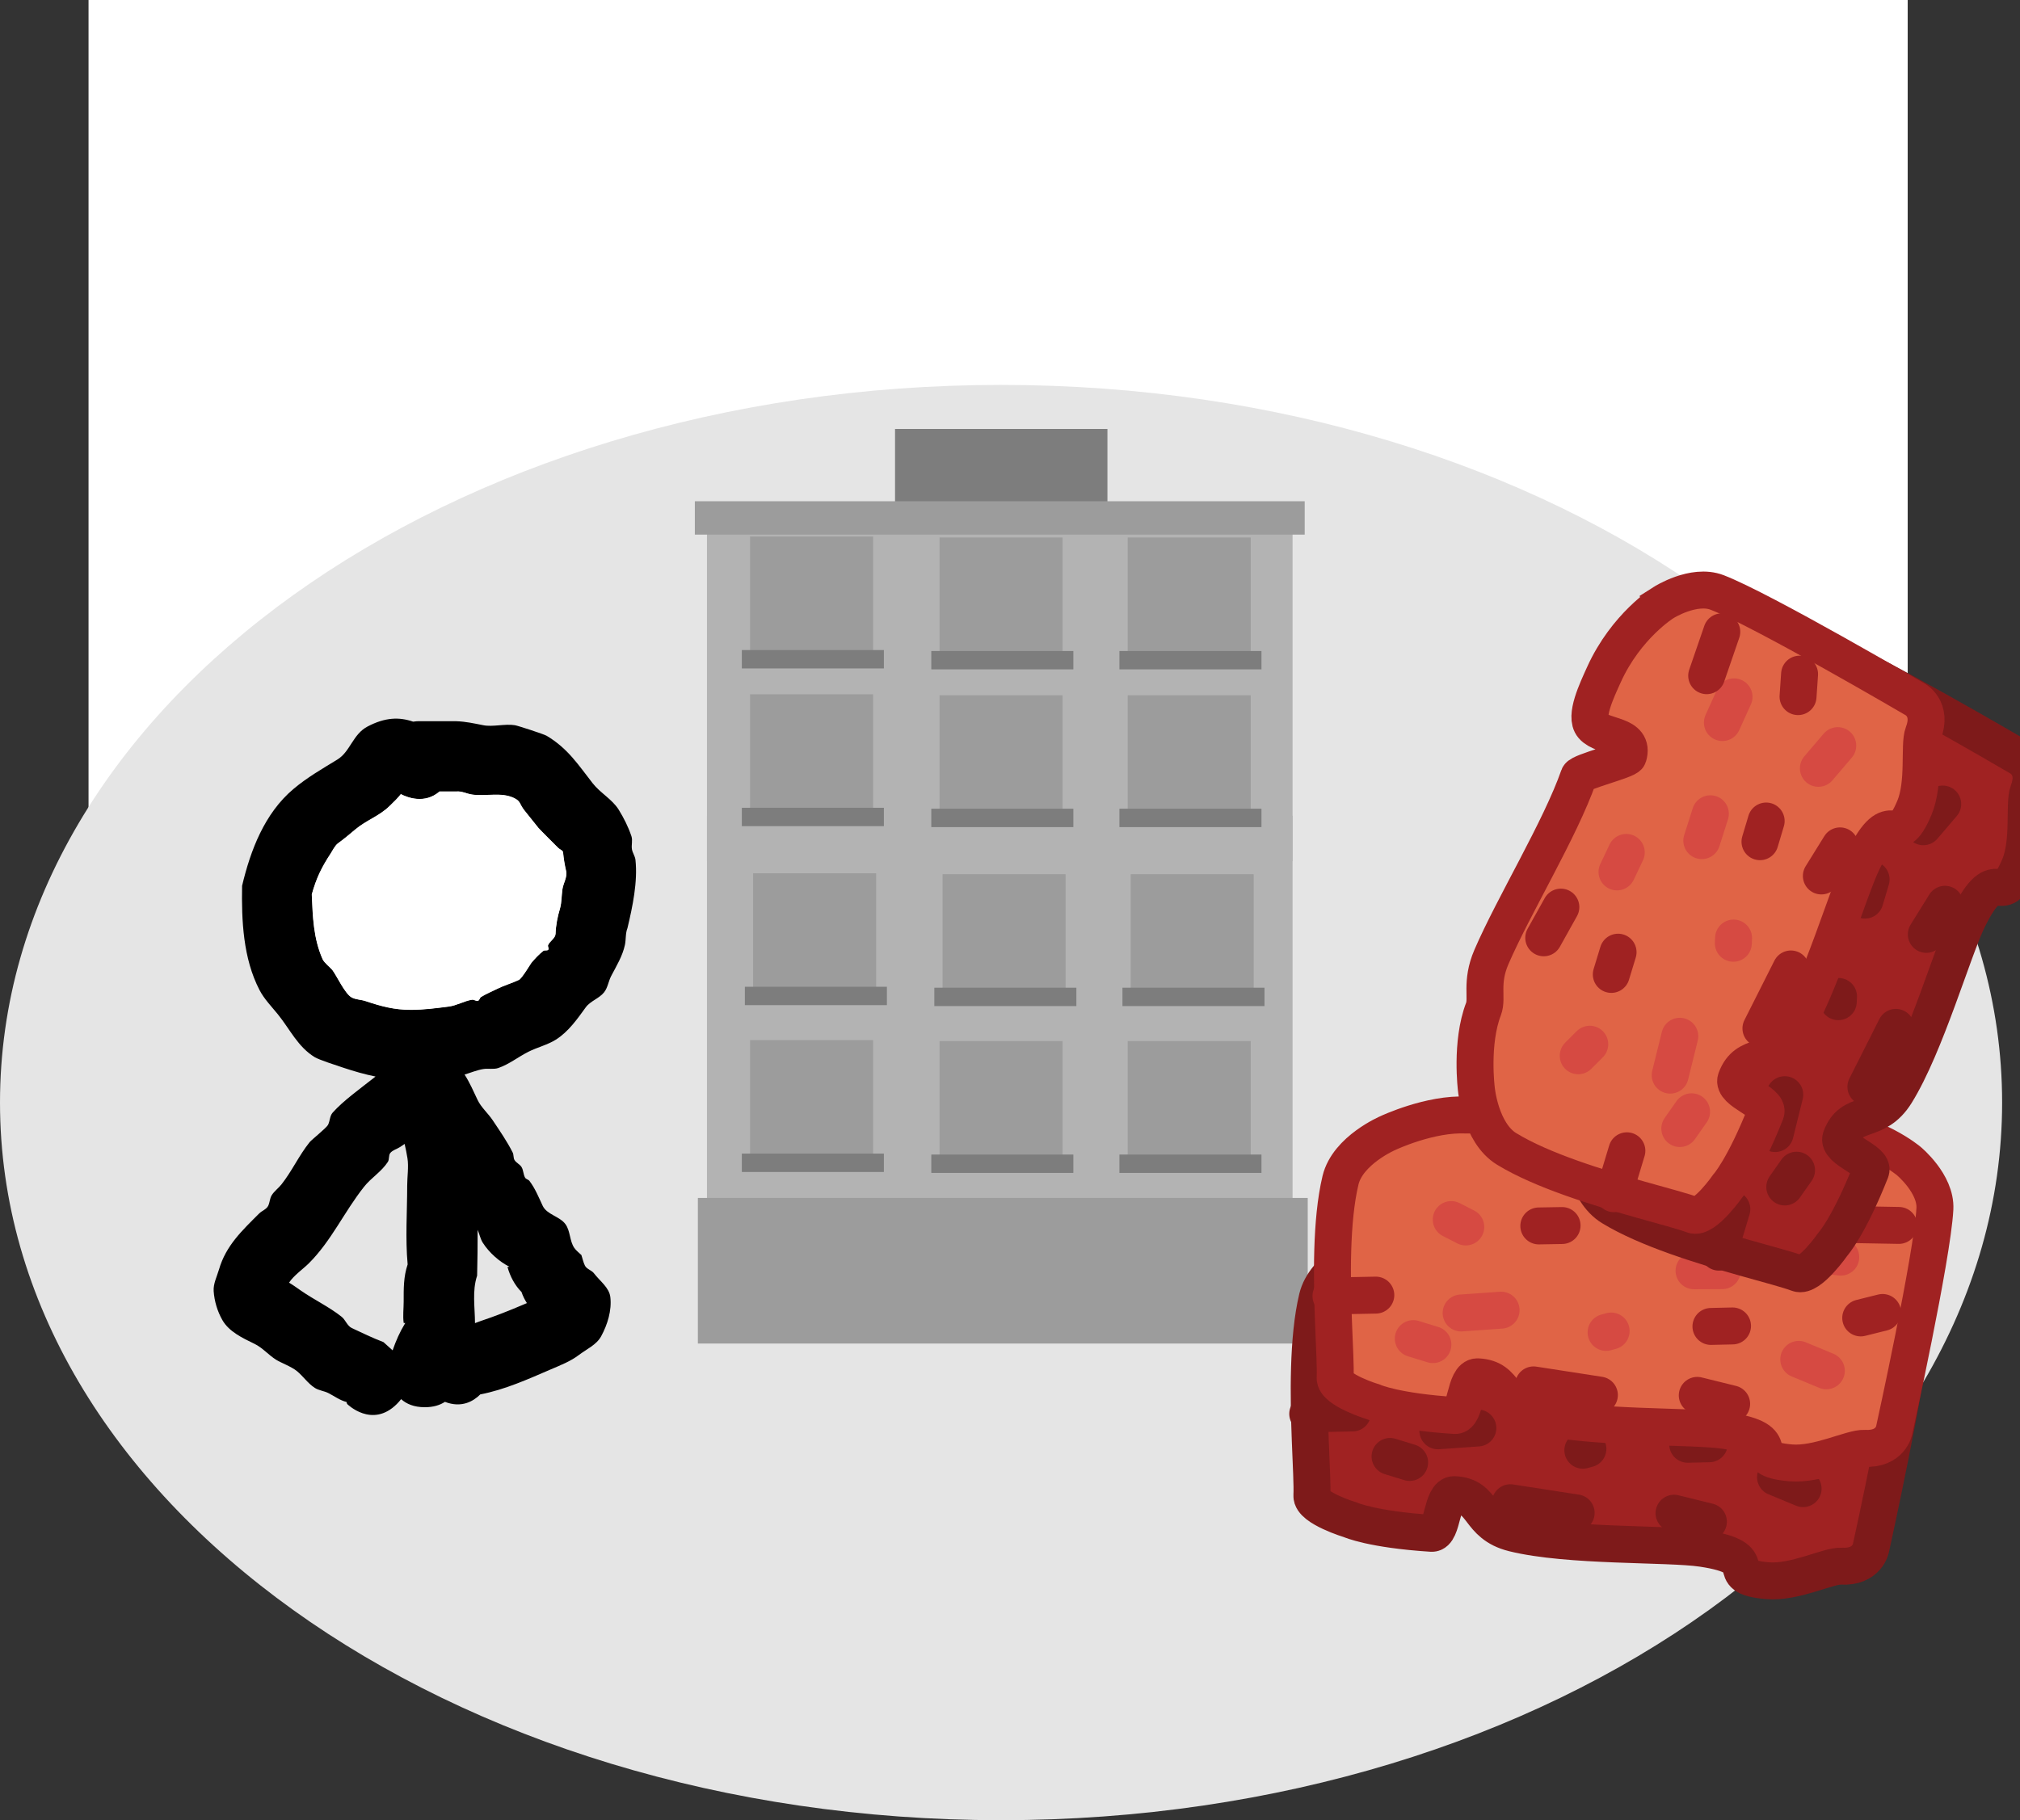 <svg version="1.1" xmlns="http://www.w3.org/2000/svg" xmlns:xlink="http://www.w3.org/1999/xlink" width="574.081" height="517.416" viewBox="0,0,574.081,517.416"><rect x="0" y="0" width="574.081" height="517.416" fill="#333333" stroke="none"/><g transform="translate(44.563,13.1)"><g data-paper-data="{&quot;isPaintingLayer&quot;:true}" fill-rule="nonzero" stroke-linejoin="miter" stroke-miterlimit="10" stroke-dasharray="" stroke-dashoffset="0" style="mix-blend-mode: normal"><path d="M-19.4,374.9v-388h517v388z" fill="#ffffff" stroke="none" stroke-width="0" stroke-linecap="butt"/><path d="M-44.563,300.316c0,-112.666 127.375,-204 284.5,-204c157.125,0 284.5,91.334 284.5,204c0,112.666 -127.375,204 -284.5,204c-157.125,0 -284.5,-91.334 -284.5,-204z" fill="#e5e5e5" stroke="none" stroke-width="0" stroke-linecap="butt"/><path d="M156.357,341.227v-122.447h166.424v122.447z" fill="#b3b3b3" stroke="none" stroke-width="0" stroke-linecap="butt"/><path d="M153.77,368.82v-41.39h173.322v41.39z" fill="#9c9c9c" stroke="none" stroke-width="0" stroke-linecap="butt"/><path d="M169.471,270.103v-34.963h34.963v34.963z" fill="#9c9c9c" stroke="none" stroke-width="0" stroke-linecap="butt"/><path d="M167.128,272.626v-5.226h40.369v5.226z" fill="#7d7d7d" stroke="none" stroke-width="0" stroke-linecap="butt"/><path d="M223.317,270.371v-34.963h34.963v34.963z" fill="#9c9c9c" stroke="none" stroke-width="0" stroke-linecap="butt"/><path d="M220.975,272.894v-5.226h40.369v5.226z" fill="#7d7d7d" stroke="none" stroke-width="0" stroke-linecap="butt"/><path d="M276.78,270.371v-34.963h34.963v34.963z" fill="#9c9c9c" stroke="none" stroke-width="0" stroke-linecap="butt"/><path d="M274.437,272.894v-5.226h40.369v5.226z" fill="#7d7d7d" stroke="none" stroke-width="0" stroke-linecap="butt"/><path d="M168.608,317.53v-34.963h34.963v34.963z" fill="#9c9c9c" stroke="none" stroke-width="0" stroke-linecap="butt"/><path d="M166.266,320.053v-5.226h40.369v5.226z" fill="#7d7d7d" stroke="none" stroke-width="0" stroke-linecap="butt"/><path d="M222.455,317.797v-34.963h34.963v34.963z" fill="#9c9c9c" stroke="none" stroke-width="0" stroke-linecap="butt"/><path d="M220.112,320.321v-5.226h40.369v5.226z" fill="#7d7d7d" stroke="none" stroke-width="0" stroke-linecap="butt"/><path d="M275.918,317.797v-34.963h34.963v34.963z" fill="#9c9c9c" stroke="none" stroke-width="0" stroke-linecap="butt"/><path d="M273.575,320.321v-5.226h40.369v5.226z" fill="#7d7d7d" stroke="none" stroke-width="0" stroke-linecap="butt"/><path d="M209.806,140.742v-31.905h60.361v31.905z" fill="#7d7d7d" stroke="none" stroke-width="0" stroke-linecap="butt"/><path d="M156.357,231.716v-101.753h166.424v101.753z" fill="#b3b3b3" stroke="#000000" stroke-width="0" stroke-linecap="butt"/><path d="M168.608,174.388v-34.963h34.963v34.963z" fill="#9c9c9c" stroke="none" stroke-width="0" stroke-linecap="butt"/><path d="M166.266,176.911v-5.226h40.369v5.226z" fill="#7d7d7d" stroke="none" stroke-width="0" stroke-linecap="butt"/><path d="M222.455,174.656v-34.963h34.963v34.963z" fill="#9c9c9c" stroke="none" stroke-width="0" stroke-linecap="butt"/><path d="M220.112,177.179v-5.226h40.369v5.226z" fill="#7d7d7d" stroke="none" stroke-width="0" stroke-linecap="butt"/><path d="M275.918,174.656v-34.963h34.963v34.963z" fill="#9c9c9c" stroke="none" stroke-width="0" stroke-linecap="butt"/><path d="M273.575,177.179v-5.226h40.369v5.226z" fill="#7d7d7d" stroke="none" stroke-width="0" stroke-linecap="butt"/><path d="M168.608,219.227v-34.963h34.963v34.963z" fill="#9c9c9c" stroke="none" stroke-width="0" stroke-linecap="butt"/><path d="M166.266,221.75v-5.226h40.369v5.226z" fill="#7d7d7d" stroke="none" stroke-width="0" stroke-linecap="butt"/><path d="M222.455,219.495v-34.963h34.963v34.963z" fill="#9c9c9c" stroke="none" stroke-width="0" stroke-linecap="butt"/><path d="M220.112,222.018v-5.226h40.369v5.226z" fill="#7d7d7d" stroke="none" stroke-width="0" stroke-linecap="butt"/><path d="M275.918,219.495v-34.963h34.963v34.963z" fill="#9c9c9c" stroke="none" stroke-width="0" stroke-linecap="butt"/><path d="M273.575,222.018v-5.226h40.369v5.226z" fill="#7d7d7d" stroke="none" stroke-width="0" stroke-linecap="butt"/><path d="M152.908,138.873v-9.485h173.322v9.485z" fill="#9c9c9c" stroke="none" stroke-width="0" stroke-linecap="butt"/><path d="M68.232,385.995c-7.071,7.071 -14.142,0 -14.142,0l-0.186,-0.565c-1.853,-0.454 -3.435,-1.661 -5.136,-2.523c-1.23,-0.623 -2.702,-0.734 -3.864,-1.477c-1.958,-1.253 -3.287,-3.298 -5.083,-4.773c-1.557,-1.279 -4.534,-2.36 -5.917,-3.227c-2.153,-1.349 -3.85,-3.415 -6.136,-4.523c-3.397,-1.647 -7.235,-3.45 -9.113,-6.726c-1.43,-2.494 -2.298,-5.389 -2.493,-8.257c-0.143,-2.11 0.924,-4.131 1.513,-6.162c1.976,-6.807 6.598,-11.091 11.416,-15.909c0.794,-0.794 2.069,-1.178 2.565,-2.186c0.465,-0.946 0.444,-2.104 1,-3c0.729,-1.175 1.915,-1.999 2.773,-3.083c2.968,-3.751 4.994,-8.264 8,-12c0.548,-0.681 4.797,-4.078 5.227,-4.917c0.562,-1.098 0.491,-2.535 1.304,-3.462c2.917,-3.327 8.124,-7.053 11.863,-10.014c0.112,-0.089 0.224,-0.18 0.335,-0.273c-3.026,-0.606 -6.016,-1.463 -9.157,-2.507c-1.913,-0.635 -6.885,-2.245 -8.095,-2.98c-4.85,-2.949 -7.083,-7.983 -10.476,-12.167c-1.828,-2.254 -3.915,-4.369 -5.25,-6.946c-4.657,-8.991 -5.117,-19.761 -4.942,-29.615c2.399,-10.102 6.37,-20.582 14.585,-27.512c3.908,-3.297 8.166,-5.725 12.493,-8.379c3.693,-2.265 4.36,-7.182 8.59,-9.394c4.984,-2.607 8.95,-2.747 12.929,-1.374c0.806,-0.119 1.328,-0.119 1.328,-0.119c3,0 8,0 11,0c2.561,0.072 5.089,0.632 7.602,1.129c2.754,0.545 6.185,-0.465 9,0c0.909,0.15 8.239,2.536 9.039,3.013c6.039,3.598 8.993,8.275 13.092,13.518c2.109,2.698 5.559,4.55 7.379,7.493c1.468,2.374 2.735,4.903 3.62,7.55c0.391,1.169 -0.068,2.48 0.138,3.696c0.177,1.039 0.888,1.952 1,3c0.672,6.263 -0.826,13.32 -2.27,19.398c-0.607,1.502 -0.39,3.222 -0.73,4.806c-0.673,3.133 -2.397,5.956 -3.888,8.792c-0.791,1.505 -0.977,3.347 -2.036,4.676c-1.4,1.757 -3.898,2.449 -5.214,4.27c-2.377,3.289 -4.941,6.951 -8.476,9.167c-2.404,1.507 -5.249,2.167 -7.785,3.438c-2.904,1.455 -5.502,3.575 -8.574,4.627c-1.358,0.465 -2.881,0.061 -4.296,0.3c-1.812,0.306 -3.532,1.033 -5.295,1.563c0.009,0.013 0.013,0.02 0.013,0.02c1.446,2.255 2.519,4.731 3.663,7.153c1.03,2.182 2.976,3.806 4.315,5.814c1.998,2.996 4.069,5.968 5.685,9.186c0.329,0.655 0.142,1.51 0.523,2.136c0.491,0.805 1.515,1.192 2,2c0.542,0.904 0.479,2.084 1,3c0.252,0.444 0.917,0.512 1.227,0.917c1.623,2.126 2.638,4.66 3.773,7.083c1.169,2.496 4.791,2.979 6.441,5.187c1.451,1.944 1.175,4.821 2.559,6.813c0.538,0.774 1.333,1.333 2,2c0.333,1 0.535,2.054 1,3c0.495,1.008 1.885,1.292 2.565,2.186c1.657,2.183 4.351,4.05 4.661,6.774c0.432,3.792 -0.796,7.793 -2.62,11.145c-1.318,2.422 -4.141,3.649 -6.337,5.316c-2.372,1.8 -5.214,2.899 -7.949,4.075c-6.37,2.741 -13.119,5.797 -20.046,7.112c-1.985,1.978 -5.337,3.944 -10.056,2.124c-1.4,0.917 -3.258,1.525 -5.725,1.525c-3.109,0 -5.252,-0.967 -6.728,-2.299c-0.345,0.456 -0.743,0.913 -1.201,1.37zM69.064,312.997c-0.884,0.574 -2.035,0.829 -2.7,1.647c-0.553,0.681 -0.218,1.802 -0.696,2.538c-1.838,2.826 -4.737,4.509 -6.773,7.083c-5.697,7.199 -9.233,15.302 -15.662,21.731c-1.575,1.575 -4.315,3.464 -5.647,5.518c1.155,0.687 2.249,1.48 3.352,2.248c3.763,2.62 7.961,4.58 11.564,7.43c1.137,0.9 1.604,2.612 2.917,3.227c2.934,1.374 5.89,2.812 9,4l2.598,2.341c0.977,-2.793 2.041,-5.228 3.573,-7.732c0.077,-0.125 -0.409,0.043 -0.429,-0.102c-0.274,-1.981 0,-4 0,-6c0,-3.753 -0.066,-7.015 1.129,-10.602c-0.68,-7.361 -0.129,-15.004 -0.129,-22.398c0,-2.43 0.458,-5.385 0.075,-7.778c-0.22,-1.376 -0.493,-2.729 -0.807,-4.067c-0.453,0.314 -0.908,0.62 -1.365,0.917zM91.999,362.438c4.286,-1.429 8.198,-2.987 12.335,-4.752c0.282,-0.12 0.564,-0.241 0.845,-0.363c-0.629,-0.991 -1.157,-2.038 -1.524,-3.141c-1.917,-1.917 -3.255,-4.482 -3.98,-7.095c-0.049,-0.176 0.703,-0.01 0.54,-0.092c-2.84,-1.428 -5.751,-3.986 -7.559,-6.813c-0.708,-1.106 -0.947,-2.486 -1.478,-3.684c0.001,4.344 -0.023,8.687 -0.145,13.029c-1.447,4.34 -0.615,8.958 -0.604,13.494c0.51,-0.198 1.029,-0.402 1.571,-0.583zM80.358,211.924c-4.223,3.652 -9.14,1.709 -10.989,0.752c-0.858,1.123 -1.787,1.996 -3.136,3.319c-3.03,2.971 -6.591,4.03 -9.731,6.662c-1.636,1.371 -3.27,2.75 -5,4c-0.825,0.596 -1.673,2.285 -2.019,2.814c-2.638,4.025 -4.097,7.016 -5.395,11.675c0.266,6.318 0.443,12.465 3.058,18.385c0.46,1.041 2.276,2.455 2.75,3.054c1.204,1.521 3.57,6.787 5.524,7.833c1.186,0.635 2.629,0.593 3.905,1.02c4.536,1.518 8.165,2.487 12.838,2.487c3.778,0 7.044,-0.455 10.778,-0.925c2.282,-0.287 4.35,-1.573 6.62,-1.946c0.569,-0.094 1.152,0.466 1.704,0.3c0.444,-0.134 0.485,-0.833 0.879,-1.078c1.442,-0.896 3.028,-1.537 4.547,-2.295c2.005,-1.001 4.19,-1.602 6.215,-2.562c0.838,-0.397 3.32,-4.592 3.524,-4.833c1.032,-1.223 2.132,-2.41 3.394,-3.394c0.377,-0.294 1.091,0.033 1.393,-0.337c0.279,-0.342 -0.219,-0.922 -0.036,-1.324c0.53,-1.166 2.067,-1.929 2.112,-3.208c0.085,-2.434 0.564,-4.863 1.27,-7.194c0.489,-1.756 0.418,-3.622 0.676,-5.426c0.249,-1.743 1.443,-3.459 1.054,-5.176c-0.396,-1.747 -0.705,-3.52 -0.862,-5.304c-0.053,-0.603 -0.901,-0.809 -1.339,-1.226c-0.247,-0.236 -5.296,-5.28 -5.662,-5.731c-1.347,-1.656 -2.677,-3.325 -4,-5c-1.434,-1.814 -0.986,-2.563 -2.908,-3.482c-3.723,-1.78 -7.979,-0.396 -11.961,-0.987c-1.478,-0.22 -2.91,-1.008 -4.398,-0.871c-1.601,0 -3.202,0 -4.804,0z" fill="#000000" stroke="none" stroke-width="0.5" stroke-linecap="butt"/><path d="M85.169,211.875c1.488,-0.137 2.927,0.653 4.405,0.873c3.982,0.591 8.252,-0.786 11.975,0.994c1.922,0.919 1.479,1.672 2.912,3.486c1.323,1.675 2.659,3.351 4.006,5.007c0.367,0.451 5.42,5.505 5.668,5.741c0.438,0.418 1.287,0.626 1.339,1.228c0.156,1.784 0.468,3.564 0.864,5.311c0.389,1.717 -0.804,3.44 -1.053,5.183c-0.258,1.804 -0.187,3.678 -0.676,5.434c-0.706,2.331 -1.186,4.771 -1.271,7.205c-0.045,1.28 -1.585,2.048 -2.114,3.213c-0.183,0.402 0.315,0.983 0.035,1.325c-0.302,0.37 -1.017,0.044 -1.393,0.338c-1.262,0.983 -2.366,2.177 -3.397,3.4c-0.203,0.241 -2.691,4.443 -3.53,4.841c-2.025,0.96 -4.218,1.568 -6.223,2.569c-1.519,0.758 -3.113,1.403 -4.555,2.299c-0.394,0.245 -0.437,0.945 -0.88,1.079c-0.552,0.166 -1.137,-0.393 -1.706,-0.299c-2.27,0.373 -4.349,1.661 -6.631,1.948c-3.734,0.47 -7.017,0.924 -10.795,0.924c-4.673,0 -8.319,-0.977 -12.855,-2.495c-1.276,-0.427 -2.723,-0.388 -3.909,-1.023c-1.954,-1.046 -4.328,-6.323 -5.532,-7.843c-0.474,-0.599 -2.293,-2.017 -2.753,-3.058c-2.615,-5.92 -2.797,-12.091 -3.063,-18.41c1.299,-4.659 2.761,-7.667 5.4,-11.692c0.346,-0.529 1.197,-2.222 2.022,-2.818c1.73,-1.25 3.37,-2.637 5.005,-4.008c3.141,-2.633 6.716,-3.703 9.746,-6.674c1.349,-1.323 2.285,-2.199 3.142,-3.322c1.849,0.957 6.783,2.898 11.006,-0.755c1.601,0 3.21,0.001 4.811,0.001z" data-paper-data="{&quot;noHover&quot;:false,&quot;origItem&quot;:[&quot;Path&quot;,{&quot;applyMatrix&quot;:true,&quot;segments&quot;:[[[160.7151,423.84872],[3.20249,0],[-8.44657,7.30439]],[[138.73707,425.35219],[3.69845,1.91483],[-1.7155,2.24577]],[[132.4647,431.99086],[2.69894,-2.64677],[-6.05932,5.94219]],[[113.00234,445.31556],[6.28116,-5.26532],[-3.27138,2.74231]],[[103.00234,453.31556],[3.45977,-2.50045],[-1.64937,1.19203]],[[98.96357,458.94272],[0.69294,-1.05722],[-5.27621,8.04996]],[[88.17271,482.29239],[2.59709,-9.31844],[0.53246,12.63676]],[[94.28887,519.06169],[-5.22922,-11.83943],[0.92001,2.08299]],[[99.7894,525.16894],[-0.94857,-1.19792],[2.40827,3.04133]],[[110.83718,540.8357],[-3.90707,-2.09185],[2.37202,1.26998]],[[118.64712,542.87505],[-2.55147,-0.85401],[9.07104,3.03618]],[[144.32256,547.84872],[-9.34635,0],[7.55616,0]],[[165.87889,545.99857],[-7.46759,0.93934],[4.56407,-0.57411]],[[179.11892,542.10697],[-4.53909,0.74629],[1.13817,-0.18713]],[[182.52688,542.70688],[-1.1044,0.3328],[0.88778,-0.26752]],[[184.28402,540.55052],[-0.78743,0.48957],[2.88377,-1.79294]],[[193.37829,535.96018],[-3.03807,1.51688],[4.00953,-2.00192]],[[205.80794,530.8357],[-4.04959,1.9196],[1.67679,-0.79484]],[[212.85572,521.16894],[-0.4068,0.48223],[2.06301,-2.44551]],[[219.64278,514.38188],[-2.52362,1.96668],[0.75348,-0.58719]],[[222.42843,513.70885],[-0.6045,0.73967],[0.55859,-0.68349]],[[222.35625,511.06169],[-0.36506,0.80369],[1.05907,-2.33155]],[[226.58081,504.64508],[-0.08956,2.55925],[0.17033,-4.86718]],[[229.12016,490.25697],[-1.41111,4.66125],[0.97866,-3.51145]],[[230.47241,479.40505],[-0.51552,3.60864],[0.49805,-3.48634]],[[232.58081,469.05236],[0.77785,3.43476],[-0.79129,-3.49407]],[[230.85758,458.44378],[0.31293,3.56885],[-0.10572,-1.2057]],[[228.18042,455.99086],[0.87579,0.83539],[-0.49488,-0.47205]],[[216.85572,444.5285],[0.73356,0.90173],[-2.69385,-3.3114]],[[208.85572,434.5285],[2.64693,3.34903],[-2.86773,-3.62839]],[[203.04043,427.56431],[3.84331,1.83737],[-7.44665,-3.56002]],[[179.11892,425.59047],[7.96356,1.18285],[-2.95661,-0.43916]],[[170.32256,423.84872],[2.97638,-0.27488],[-3.20249,0]]],&quot;closed&quot;:true}]}" fill="#ffffff" stroke="none" stroke-width="0.5" stroke-linecap="butt"/><g fill="#a02222" stroke="#7e1a1a" stroke-width="10.5"><path d="M491.287,350.425c0,0 7.825,6.457 7.44,13.604c-0.74,13.733 -11.562,62.876 -11.562,62.876c0,0 -0.949,5.607 -8.454,5.203c-3.634,-0.196 -13.224,4.795 -20.977,4.126c-14.341,-1.238 0.372,-6.391 -18.554,-9.197c-9.744,-1.445 -37.971,-0.413 -53.611,-4.285c-10.363,-2.565 -8.144,-10.606 -16.781,-10.976c-3.76,-0.161 -3.222,11.199 -6.477,10.992c-16.948,-1.077 -23.091,-3.836 -23.091,-3.836c0,0 -11.134,-3.38 -10.946,-6.877c0.148,-2.753 -0.185,-8.575 -0.458,-15.738c-0.473,-12.44 -0.761,-28.926 1.984,-40.409c2.05,-8.576 13.542,-13.456 13.542,-13.456c0,0 11.958,-5.643 22.279,-5.086c3.393,0.183 6.836,-3.152 14.716,-2.419c15.793,1.469 40.563,7.422 56.558,7.783c1.362,0.031 8.593,11.667 9.761,11.639c6.705,-0.163 2.698,-8.434 5.048,-12.294c1.862,-3.061 9.924,-2.004 14.906,-1.442c15.12,1.705 24.677,9.793 24.677,9.793z" stroke-linecap="butt"/><path d="M430.271,381.637l8.018,-0.039" stroke-linecap="round"/><path d="M375.443,392.828l-11.36,0.802" stroke-linecap="round"/><path d="M467.876,410.069l-7.841,-3.252" stroke-linecap="round"/><path d="M464.008,376.854l7.967,0.901" stroke-linecap="round"/><path d="M420.471,362.248l-6.087,-0.8" stroke-linecap="round"/><path d="M365.401,369.182l-4.13,-2.109" stroke-linecap="round"/><path d="M406.716,398.757l-1.436,0.394" stroke-linecap="round"/><path d="M350.488,400.913l5.566,1.715" stroke-linecap="round"/><path d="M403.377,416.966l-18.705,-2.894" stroke-linecap="round"/><path d="M440.964,419.464l-9.772,-2.413" stroke-linecap="round"/><path d="M390.15,347.411l9.797,1.943" stroke-linecap="round"/><path d="M475.303,368.503l13.19,0.239" stroke-linecap="round"/><path d="M327.092,388.807l12.745,-0.256" stroke-linecap="round"/><path d="M435.077,397.456l6.137,-0.141" stroke-linecap="round"/><path d="M392.771,368.771l-6.608,0.115" stroke-linecap="round"/><path d="M477.645,395.035l6.213,-1.551" stroke-linecap="round"/></g><g stroke-width="10.5"><path d="M497.892,316.929c0,0 7.825,6.457 7.44,13.604c-0.74,13.733 -11.562,62.876 -11.562,62.876c0,0 -0.949,5.607 -8.454,5.203c-3.634,-0.196 -13.224,4.795 -20.977,4.126c-14.341,-1.238 0.372,-6.391 -18.554,-9.197c-9.744,-1.445 -37.971,-0.413 -53.611,-4.285c-10.363,-2.565 -8.144,-10.606 -16.781,-10.976c-3.76,-0.161 -3.222,11.199 -6.477,10.992c-16.948,-1.077 -23.091,-3.836 -23.091,-3.836c0,0 -11.134,-3.38 -10.946,-6.877c0.148,-2.753 -0.185,-8.575 -0.458,-15.738c-0.473,-12.44 -0.761,-28.926 1.984,-40.409c2.05,-8.576 13.542,-13.456 13.542,-13.456c0,0 11.958,-5.643 22.279,-5.086c3.393,0.183 6.836,-3.152 14.716,-2.419c15.793,1.469 40.563,7.422 56.558,7.783c1.362,0.031 8.593,11.667 9.761,11.639c6.705,-0.163 2.698,-8.434 5.048,-12.294c1.862,-3.061 9.924,-2.004 14.906,-1.442c15.12,1.705 24.677,9.793 24.677,9.793z" fill="#e06446" stroke="#a02222" stroke-linecap="butt"/><path d="M436.877,348.141l8.018,-0.039" fill="none" stroke="#d64a42" stroke-linecap="round"/><path d="M382.048,359.332l-11.36,0.802" fill="none" stroke="#d64a42" stroke-linecap="round"/><path d="M466.64,373.321l7.841,3.252" fill="none" stroke="#d64a42" stroke-linecap="round"/><path d="M478.58,344.258l-7.967,-0.901" fill="none" stroke="#d64a42" stroke-linecap="round"/><path d="M420.99,327.952l6.087,0.8" fill="none" stroke="#d64a42" stroke-linecap="round"/><path d="M372.006,335.686l-4.13,-2.109" fill="none" stroke="#d64a42" stroke-linecap="round"/><path d="M411.885,365.655l1.436,-0.394" fill="none" stroke="#d64a42" stroke-linecap="round"/><path d="M362.659,369.132l-5.566,-1.715" fill="none" stroke="#d64a42" stroke-linecap="round"/><path d="M409.982,383.47l-18.705,-2.894" fill="none" stroke="#a02222" stroke-linecap="round"/><path d="M447.569,385.967l-9.772,-2.413" fill="none" stroke="#a02222" stroke-linecap="round"/><path d="M396.755,313.915l9.797,1.943" fill="none" stroke="#a02222" stroke-linecap="round"/><path d="M481.908,335.007l13.19,0.239" fill="none" stroke="#a02222" stroke-linecap="round"/><path d="M346.442,355.055l-12.745,0.256" fill="none" stroke="#a02222" stroke-linecap="round"/><path d="M447.82,363.819l-6.137,0.141" fill="none" stroke="#a02222" stroke-linecap="round"/><path d="M399.376,335.275l-6.608,0.115" fill="none" stroke="#a02222" stroke-linecap="round"/><path d="M490.464,359.988l-6.213,1.551" fill="none" stroke="#a02222" stroke-linecap="round"/></g><g fill="#a02222" stroke="#7e1a1a" stroke-width="10.5"><path d="M458.032,174.806c0,0 8.554,-5.454 15.235,-2.885c12.836,4.937 56.251,30.378 56.251,30.378c0,0 5.042,2.631 2.344,9.646c-1.306,3.396 0.486,14.058 -2.54,21.227c-5.598,13.262 -5.965,-2.323 -14.468,14.816c-4.378,8.824 -12.096,35.995 -20.6,49.681c-5.634,9.068 -12.6,4.478 -15.614,12.581c-1.312,3.527 9.66,6.517 8.461,9.549c-6.248,15.791 -10.766,20.784 -10.766,20.784c0,0 -6.648,9.55 -9.916,8.294c-2.574,-0.99 -8.215,-2.467 -15.113,-4.415c-11.98,-3.384 -27.752,-8.191 -37.83,-14.341c-7.526,-4.593 -8.627,-17.03 -8.627,-17.03c0,0 -1.682,-13.115 2.028,-22.762c1.22,-3.172 -0.891,-7.475 2.234,-14.745c6.265,-14.571 19.562,-36.301 24.836,-51.405c0.449,-1.286 13.748,-4.579 14.081,-5.699c1.912,-6.429 -7.191,-5.166 -10.14,-8.591c-2.338,-2.715 1.152,-10.059 3.222,-14.625c6.282,-13.859 16.922,-20.457 16.922,-20.457z" stroke-linecap="butt"/><path d="M468.919,242.471l2.434,-7.64" stroke-linecap="round"/><path d="M462.666,298.08l-2.738,11.054" stroke-linecap="round"/><path d="M507.557,215.46l-5.51,6.457" stroke-linecap="round"/><path d="M478.079,201.601l-3.313,7.302" stroke-linecap="round"/><path d="M447.453,245.818l-2.637,5.544" stroke-linecap="round"/><path d="M433.797,303.624l3.279,-3.279" stroke-linecap="round"/><path d="M477.877,271.644l0.068,-1.487" stroke-linecap="round"/><path d="M462.667,324.312l3.347,-4.767" stroke-linecap="round"/><path d="M494.239,278.945l-8.518,16.902" stroke-linecap="round"/><path d="M502.892,252.51l5.307,-8.553" stroke-linecap="round"/><path d="M423.993,270.09l4.868,-8.722" stroke-linecap="round"/><path d="M474.596,183.11l-4.293,12.474" stroke-linecap="round"/><path d="M443.939,342.837l3.684,-12.204" stroke-linecap="round"/><path d="M487.207,236.893l-1.758,5.882" stroke-linecap="round"/><path d="M443.194,280.502l1.927,-6.321" stroke-linecap="round"/><path d="M496.266,201.533l0.439,-6.389" stroke-linecap="round"/></g><g stroke-width="10.5"><path d="M428.202,158.198c0,0 8.554,-5.454 15.235,-2.885c12.836,4.937 56.251,30.378 56.251,30.378c0,0 5.042,2.631 2.344,9.646c-1.306,3.396 0.486,14.058 -2.54,21.227c-5.598,13.262 -5.965,-2.323 -14.468,14.816c-4.378,8.824 -12.096,35.995 -20.6,49.681c-5.634,9.068 -12.6,4.478 -15.614,12.581c-1.312,3.527 9.66,6.517 8.461,9.549c-6.248,15.791 -10.766,20.784 -10.766,20.784c0,0 -6.648,9.55 -9.916,8.294c-2.574,-0.99 -8.215,-2.467 -15.113,-4.415c-11.98,-3.384 -27.752,-8.191 -37.83,-14.341c-7.526,-4.593 -8.627,-17.03 -8.627,-17.03c0,0 -1.682,-13.115 2.028,-22.762c1.22,-3.172 -0.891,-7.475 2.234,-14.745c6.265,-14.571 19.562,-36.301 24.836,-51.405c0.449,-1.286 13.748,-4.579 14.081,-5.699c1.912,-6.429 -7.191,-5.166 -10.14,-8.591c-2.338,-2.715 1.152,-10.059 3.222,-14.625c6.282,-13.859 16.922,-20.457 16.922,-20.457z" fill="#e06446" stroke="#a02222" stroke-linecap="butt"/><path d="M439.089,225.863l2.434,-7.64" fill="none" stroke="#d64a42" stroke-linecap="round"/><path d="M432.836,281.472l-2.738,11.054" fill="none" stroke="#d64a42" stroke-linecap="round"/><path d="M477.727,198.853l-5.51,6.457" fill="none" stroke="#d64a42" stroke-linecap="round"/><path d="M448.249,184.994l-3.313,7.302" fill="none" stroke="#d64a42" stroke-linecap="round"/><path d="M417.623,229.211l-2.637,5.544" fill="none" stroke="#d64a42" stroke-linecap="round"/><path d="M407.246,283.738l-3.279,3.279" fill="none" stroke="#d64a42" stroke-linecap="round"/><path d="M448.048,255.037l0.068,-1.487" fill="none" stroke="#d64a42" stroke-linecap="round"/><path d="M436.183,302.938l-3.347,4.767" fill="none" stroke="#d64a42" stroke-linecap="round"/><path d="M464.409,262.338l-8.518,16.902" fill="none" stroke="#a02222" stroke-linecap="round"/><path d="M478.37,227.35l-5.307,8.553" fill="none" stroke="#a02222" stroke-linecap="round"/><path d="M394.163,253.483l4.868,-8.722" fill="none" stroke="#a02222" stroke-linecap="round"/><path d="M440.474,178.977l4.293,-12.474" fill="none" stroke="#a02222" stroke-linecap="round"/><path d="M417.794,314.026l-3.684,12.204" fill="none" stroke="#a02222" stroke-linecap="round"/><path d="M455.619,226.167l1.758,-5.882" fill="none" stroke="#a02222" stroke-linecap="round"/><path d="M415.291,257.573l-1.927,6.321" fill="none" stroke="#a02222" stroke-linecap="round"/><path d="M466.875,178.536l-0.439,6.389" fill="none" stroke="#a02222" stroke-linecap="round"/></g></g></g></svg>